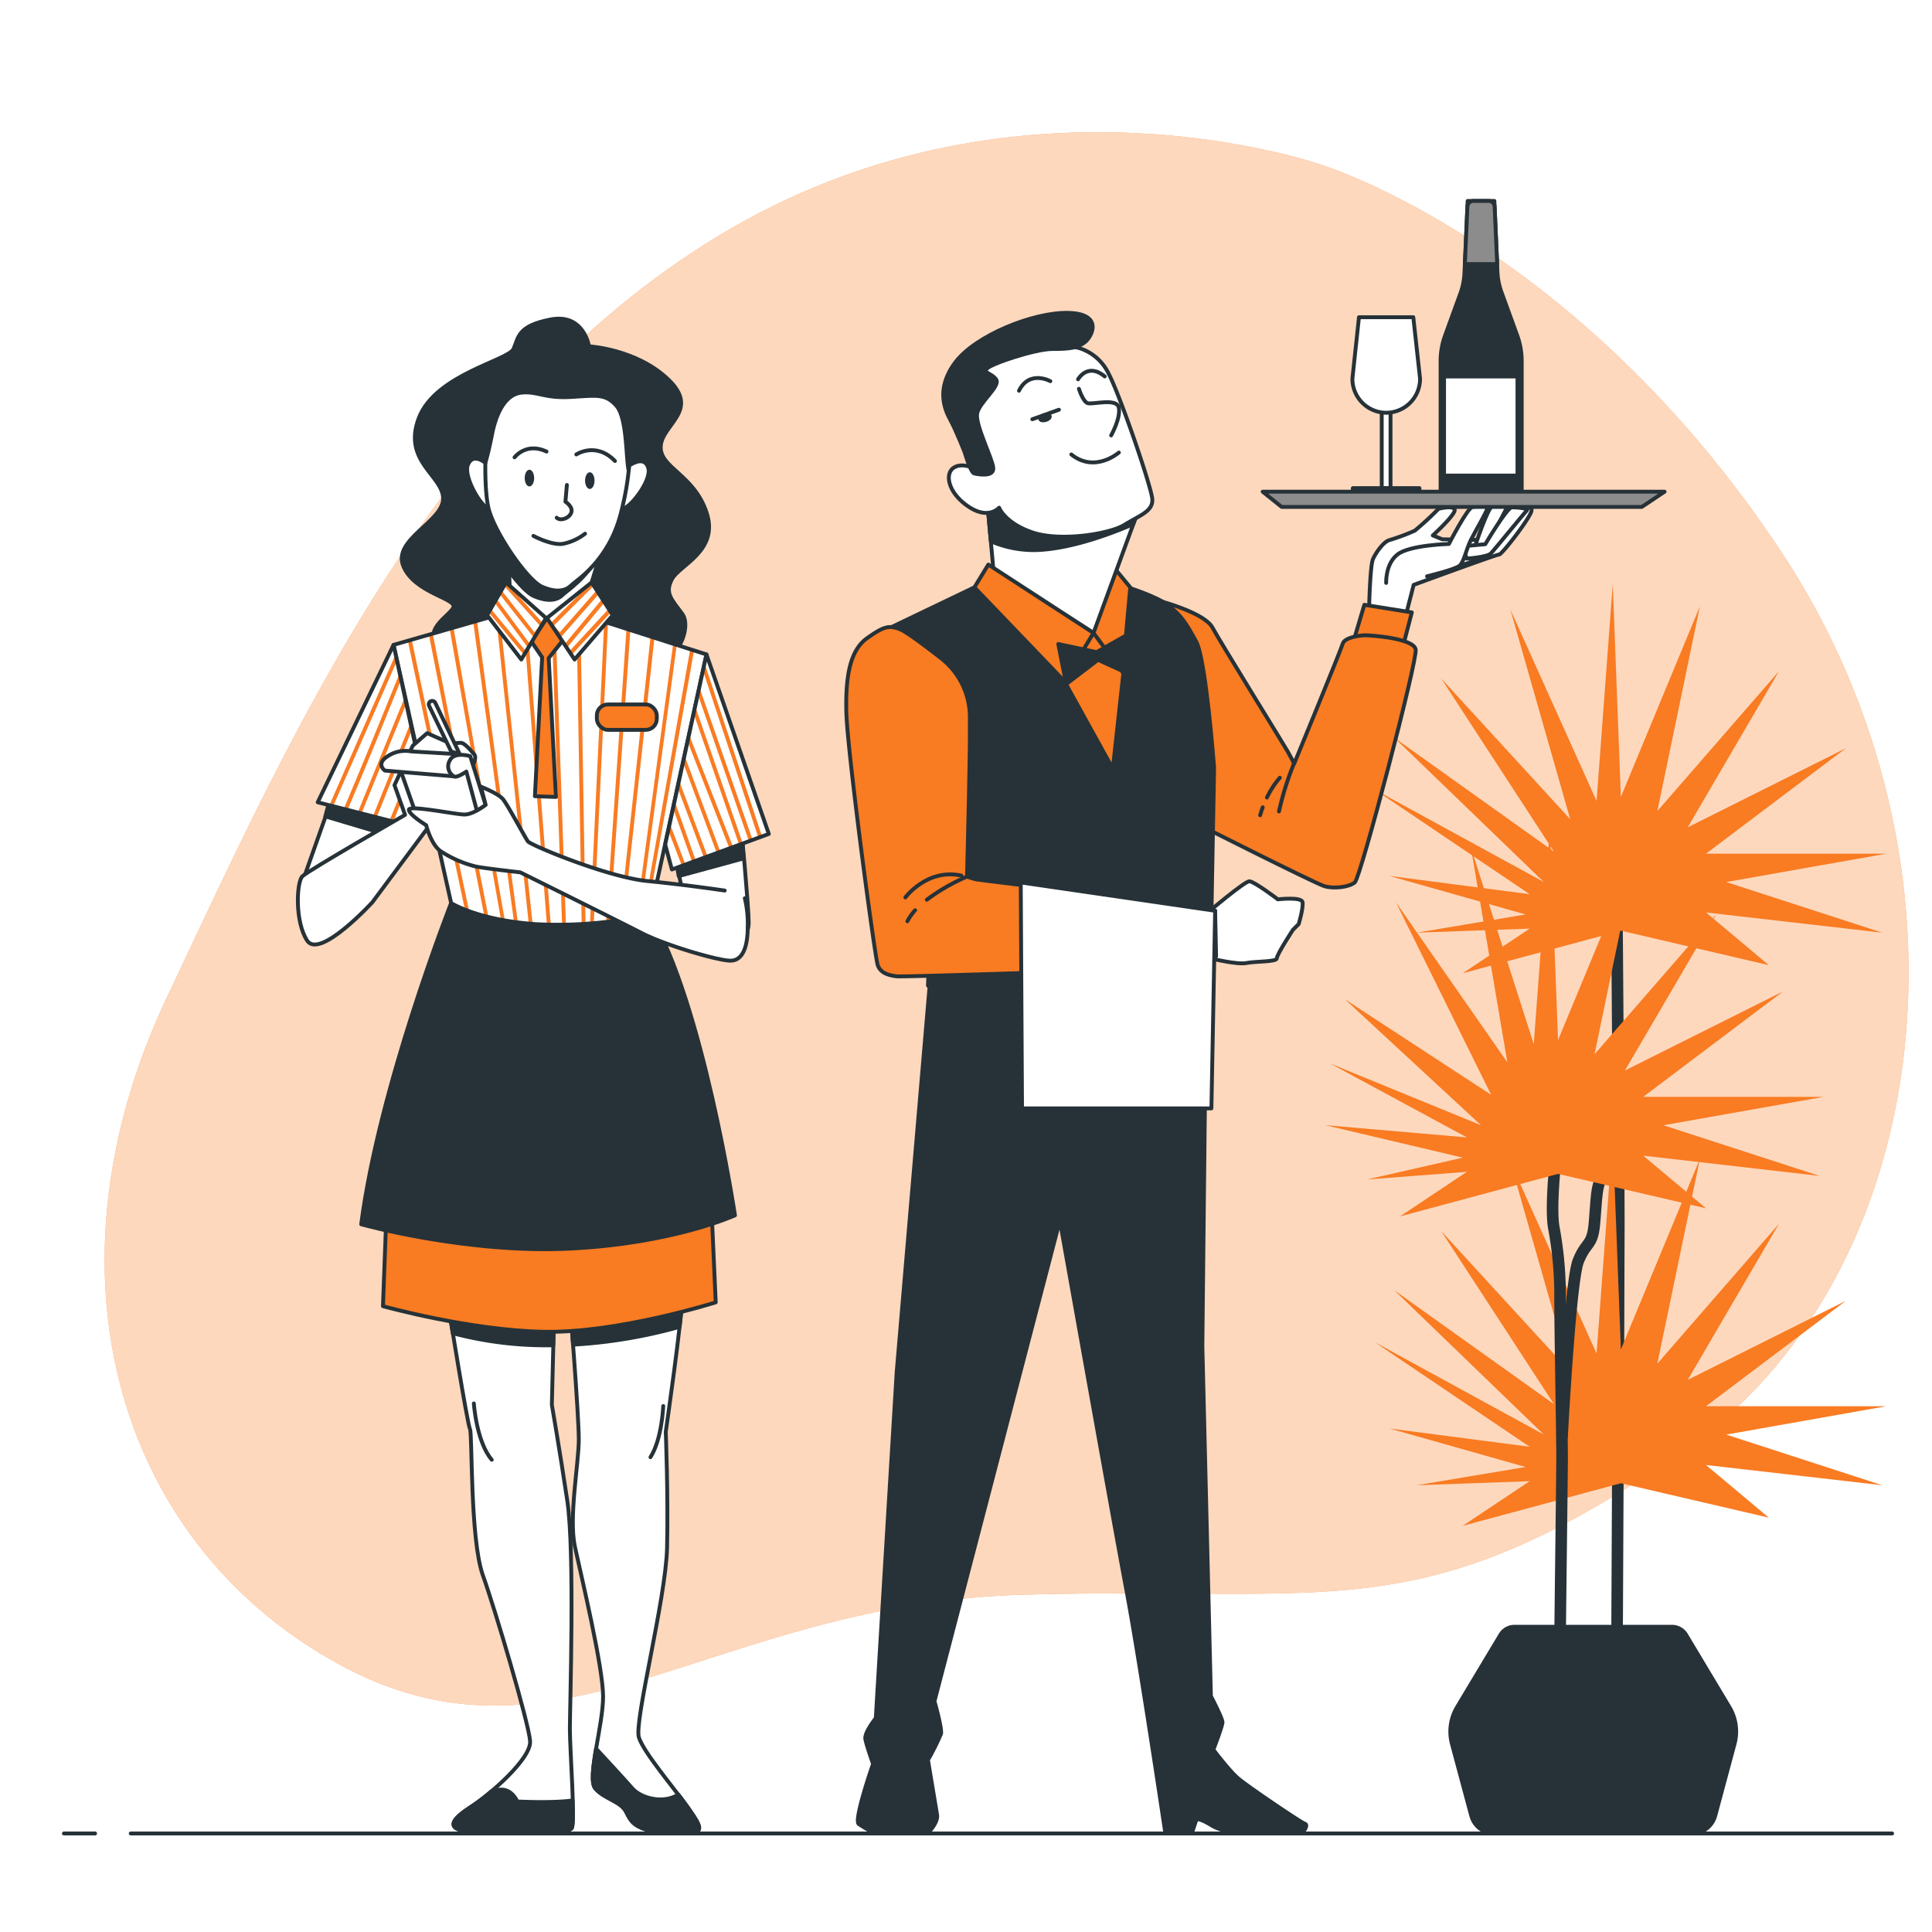 <svg class="animated" id="freepik_stories-waiters" xmlns="http://www.w3.org/2000/svg" viewBox="0 0 500 500" version="1.1" xmlns:xlink="http://www.w3.org/1999/xlink" xmlns:svgjs="http://svgjs.com/svgjs"><style>svg#freepik_stories-waiters:not(.animated) .animable {opacity: 0;}svg#freepik_stories-waiters.animated #freepik--background-simple--inject-33 {animation: 3s Infinite  linear floating;animation-delay: 0s;}            @keyframes floating {                0% {                    opacity: 1;                    transform: translateY(0px);                }                50% {                    transform: translateY(-10px);                }                100% {                    opacity: 1;                    transform: translateY(0px);                }            }        .animator-hidden { display: none; }</style><g id="freepik--background-simple--inject-33" class="animable animator-active" style="transform-origin: 260.512px 237.808px;"><path d="M342.11,42.7s-77-27.37-152.56,16.21S75.85,189,43.1,258.32,29.2,398.12,86.89,430.26,183.81,415,264.74,412.71,367.43,422,434.59,376.26s79.29-153.69,26.32-233.58S342.11,42.7,342.11,42.7Z" style="fill: #F97B22; transform-origin: 260.512px 237.808px;" id="eldrrp2kkfwli" class="animable"></path><g id="elcyh802psnhb"><path d="M342.11,42.7s-77-27.37-152.56,16.21S75.85,189,43.1,258.32,29.2,398.12,86.89,430.26,183.81,415,264.74,412.71,367.43,422,434.59,376.26s79.29-153.69,26.32-233.58S342.11,42.7,342.11,42.7Z" style="fill: rgb(255, 255, 255); opacity: 0.7; transform-origin: 260.512px 237.808px;" class="animable" id="el24tl6sb5azg"></path></g></g><g id="freepik--Picture--inject-33" class="animable animator-hidden" style="transform-origin: 251.81px 240.5px;"><path d="M138,31V173H385V31ZM376.3,165H146.7V39H376.3Z" style="fill: rgb(178, 178, 178); stroke: rgb(178, 178, 178); stroke-linecap: round; stroke-linejoin: round; transform-origin: 261.5px 102px;" id="el1a2re55stpr" class="animable"></path><path d="M146.52,95s75.73-39.1,81.32-29.17-32.9,35.38-16.76,44.69S313.5,41,329,59.62s-27.93,68.28-14.28,73.87,42.83-21.73,49-14.9-9.93,34.14-3.1,37.86,14.89-3.1,14.89-3.1" style="fill: none; stroke: rgb(178, 178, 178); stroke-linecap: round; stroke-linejoin: round; transform-origin: 261.015px 107.161px;" id="el5716a2msw7n" class="animable"></path><g id="elyo4h6ujbhfh"><circle cx="260.74" cy="60.24" r="16.76" style="fill: none; stroke: rgb(178, 178, 178); stroke-linecap: round; stroke-linejoin: round; transform-origin: 260.74px 60.24px; transform: rotate(-76.62deg);" class="animable" id="el3j0tdp70gud"></circle></g><g id="elg7nwvudra1"><circle cx="171.66" cy="53.1" r="9.62" style="fill: none; stroke: rgb(178, 178, 178); stroke-linecap: round; stroke-linejoin: round; transform-origin: 171.66px 53.1px; transform: rotate(-76.77deg);" class="animable" id="el6m8c9w1j5l"></circle></g><path d="M202.39,122.31A4.35,4.35,0,1,1,198,118,4.35,4.35,0,0,1,202.39,122.31Z" style="fill: none; stroke: rgb(178, 178, 178); stroke-linecap: round; stroke-linejoin: round; transform-origin: 198.04px 122.35px;" id="el6kg4k1f10ri" class="animable"></path><path d="M357,69.86a4,4,0,1,1-4-4A4,4,0,0,1,357,69.86Z" style="fill: none; stroke: rgb(178, 178, 178); stroke-linecap: round; stroke-linejoin: round; transform-origin: 353px 69.86px;" id="eluoxe0cuwwj9" class="animable"></path><g id="elrvzizuf4ej9"><circle cx="290.53" cy="147.76" r="11.17" style="fill: none; stroke: rgb(178, 178, 178); stroke-linecap: round; stroke-linejoin: round; transform-origin: 290.53px 147.76px; transform: rotate(-26.08deg);" class="animable" id="el5nv6tk00zdh"></circle></g><line x1="28.81" y1="248" x2="474.81" y2="248" style="fill: none; stroke: rgb(178, 178, 178); stroke-linecap: round; stroke-linejoin: round; transform-origin: 251.81px 248px;" id="el6bwul1iimlc" class="animable"></line><line x1="46.31" y1="261.37" x2="474.81" y2="261.37" style="fill: none; stroke: rgb(178, 178, 178); stroke-linecap: round; stroke-linejoin: round; transform-origin: 260.56px 261.37px;" id="elph5fp6j9qq" class="animable"></line><line x1="28.81" y1="261.37" x2="37.63" y2="261.37" style="fill: none; stroke: rgb(178, 178, 178); stroke-linecap: round; stroke-linejoin: round; transform-origin: 33.22px 261.37px;" id="el312scoi3fp" class="animable"></line><path d="M467.7,284.53H328.58a8.52,8.52,0,0,1-8.77,8.25V440.35a8.52,8.52,0,0,1,8.77,8.24,7.33,7.33,0,0,1-.14,1.41H465.9" style="fill: none; stroke: rgb(178, 178, 178); stroke-linecap: round; stroke-linejoin: round; transform-origin: 393.755px 367.265px;" id="elhrf8my2y0nu" class="animable"></path><path d="M30.54,284.53H78.63a8.38,8.38,0,0,0,8.51,8.25V440.35a8.38,8.38,0,0,0-8.51,8.24,8.22,8.22,0,0,0,.13,1.41H38.34" style="fill: none; stroke: rgb(178, 178, 178); stroke-linecap: round; stroke-linejoin: round; transform-origin: 58.84px 367.265px;" id="elvhz1p9y68s" class="animable"></path><path d="M295.22,284.53H108.3a8.53,8.53,0,0,1-8.79,8.25V440.35a8.53,8.53,0,0,1,8.79,8.24,7.33,7.33,0,0,1-.14,1.41h187.2a8.22,8.22,0,0,1-.14-1.41,8.52,8.52,0,0,1,8.77-8.24V292.78A8.52,8.52,0,0,1,295.22,284.53Z" style="fill: none; stroke: rgb(178, 178, 178); stroke-linecap: round; stroke-linejoin: round; transform-origin: 201.75px 367.265px;" id="elc2t1k63uuph" class="animable"></path></g><g id="freepik--Lamps--inject-33" class="animable animator-hidden" style="transform-origin: 255.81px 66.705px;"><circle cx="459.81" cy="89.74" r="21.67" style="fill: rgb(255, 255, 255); stroke: rgb(178, 178, 178); stroke-linecap: round; stroke-linejoin: round; transform-origin: 459.81px 89.74px;" id="elwelnjeuu70r" class="animable"></circle><path d="M440,81h39.64A21.66,21.66,0,0,0,440,81Z" style="fill: rgb(99, 99, 99); stroke: rgb(99, 99, 99); stroke-linecap: round; stroke-linejoin: round; transform-origin: 459.82px 74.538px;" id="ely3d1x77h3r9" class="animable"></path><line x1="460.01" y1="64.02" x2="460.01" y2="22" style="fill: none; stroke: rgb(99, 99, 99); stroke-linecap: round; stroke-linejoin: round; stroke-width: 2px; transform-origin: 460.01px 43.01px;" id="el54o369go02p" class="animable"></line><rect x="457.53" y="62" width="4.56" height="7.6" style="fill: rgb(99, 99, 99); stroke: rgb(99, 99, 99); stroke-linecap: round; stroke-linejoin: round; transform-origin: 459.81px 65.8px;" id="elp0qx4o7jfua" class="animable"></rect><circle cx="51.81" cy="89.74" r="21.67" style="fill: rgb(255, 255, 255); stroke: rgb(178, 178, 178); stroke-linecap: round; stroke-linejoin: round; transform-origin: 51.81px 89.74px;" id="elwvpbr05wqx" class="animable"></circle><path d="M32,81H71.63A21.66,21.66,0,0,0,32,81Z" style="fill: rgb(99, 99, 99); stroke: rgb(99, 99, 99); stroke-linecap: round; stroke-linejoin: round; transform-origin: 51.815px 74.544px;" id="eljixngpyk2" class="animable"></path><line x1="52.01" y1="64.02" x2="52.01" y2="22" style="fill: none; stroke: rgb(99, 99, 99); stroke-linecap: round; stroke-linejoin: round; stroke-width: 2px; transform-origin: 52.01px 43.01px;" id="el2li7rom544y" class="animable"></line><rect x="49.53" y="62" width="4.56" height="7.6" style="fill: rgb(99, 99, 99); stroke: rgb(99, 99, 99); stroke-linecap: round; stroke-linejoin: round; transform-origin: 51.81px 65.8px;" id="elrato3c3pi7c" class="animable"></rect></g><g id="freepik--Plants--inject-33" class="animable" style="transform-origin: 415.58px 312.835px;"><path d="M418.43,233s.52,65.56.52,82.87-.52,121-.52,121" style="fill: none; stroke: rgb(38, 50, 56); stroke-linecap: round; stroke-linejoin: round; stroke-width: 3px; transform-origin: 418.69px 334.935px;" id="elujd0z4olten" class="animable"></path><polygon points="457.77 249.78 441.51 236.14 487.14 241.38 446.75 228.27 488.19 220.93 441.51 220.93 477.7 193.65 436.79 214.11 460.39 173.72 428.92 209.91 439.93 156.94 419.48 206.24 417.38 151.17 413.19 207.29 390.87 157.71 406.37 212.01 372.98 175.59 402.17 220.4 360.85 190.92 399.55 228.27 355.74 204.33 395.88 231.42 359.57 226.69 394.83 236.66 366.6 241.38 395.88 240.33 378.57 251.87 419.48 240.86 457.77 249.78" style="fill: #F97B22; transform-origin: 421.965px 201.52px;" id="el5unpyrho1mp" class="animable"></polygon><polygon points="457.77 392.77 441.51 379.14 487.14 384.38 446.75 371.27 488.19 363.93 441.51 363.93 477.7 336.65 436.79 357.11 460.39 316.72 428.92 352.91 439.93 299.94 419.48 349.24 417.38 294.17 413.19 350.29 390.87 300.71 406.37 355.01 372.98 318.6 402.17 363.4 360.85 333.92 399.55 371.27 355.74 347.33 395.88 374.42 359.57 369.69 394.83 379.66 366.6 384.38 395.88 383.33 378.57 394.87 419.48 383.86 457.77 392.77" style="fill: #F97B22; transform-origin: 421.965px 344.52px;" id="elsqbmqw8jpv" class="animable"></polygon><path d="M402.69,299.08s-1.57,13.63-.52,18.88a95.73,95.73,0,0,1,1.57,18.36c0,6.81.53,35.79.53,40.51s-.53,44.83-.53,48.5v12.59" style="fill: none; stroke: rgb(38, 50, 56); stroke-linecap: round; stroke-linejoin: round; stroke-width: 3px; transform-origin: 403.039px 368.5px;" id="el3irxic6xdug" class="animable"></path><path d="M404.27,371.59s2.1-40,4.19-45.24,3.68-3.67,4.2-10,.52-8.91,1.57-11a43.07,43.07,0,0,0,2.1-5.77l1.05-4.19" style="fill: none; stroke: rgb(38, 50, 56); stroke-linecap: round; stroke-linejoin: round; stroke-width: 3px; transform-origin: 410.825px 333.49px;" id="elz7wrrzinjl" class="animable"></path><polygon points="441.51 312.71 425.25 299.08 470.88 304.32 430.49 291.21 471.93 283.87 425.25 283.87 461.44 256.59 420.53 277.05 444.13 236.66 412.66 272.85 423.68 219.88 403.22 269.18 401.12 214.11 396.93 270.23 380.67 219.35 390.11 274.95 361.26 233.51 385.91 283.34 348.07 258.62 383.29 291.21 344.24 275.23 379.62 294.36 342.97 291.19 378.57 299.6 353.82 305.24 379.62 303.27 362.31 314.81 403.22 303.8 441.51 312.71" style="fill: #F97B22; transform-origin: 407.45px 264.46px;" id="elf7t4nrjovuu" class="animable"></polygon><path d="M388.33,423.05,377.1,441.77a12.35,12.35,0,0,0-1.34,9.55l5,18.59a6.19,6.19,0,0,0,6,4.59h51.14a6.19,6.19,0,0,0,6-4.59l5-18.59a12.3,12.3,0,0,0-1.34-9.55l-11.22-18.72a4.26,4.26,0,0,0-3.64-2.05H392A4.23,4.23,0,0,0,388.33,423.05Z" style="fill: rgb(38, 50, 56); stroke: rgb(38, 50, 56); stroke-linejoin: round; transform-origin: 412.332px 447.75px;" id="eldpc1iidj9yn" class="animable"></path></g><g id="freepik--character-2--inject-33" class="animable" style="transform-origin: 324.902px 263.205px;"><path d="M354.32,157.5s.24-11.06,1-12.79,2.7-4.42,4.18-4.91a55.29,55.29,0,0,0,6.64-2.46,79.5,79.5,0,0,0,6.15-5.66s3.93-1,4.18.25-5.66,6.64-5.66,6.64l2.46,1,13,.25,7.62-7.63s2.7-1.72,2.46,0-7.63,11.31-8.36,11.31-22.14,7.87-22.14,7.87l-2.46,9.59Z" style="fill: rgb(255, 255, 255); stroke: rgb(38, 50, 56); stroke-linecap: round; stroke-linejoin: round; transform-origin: 375.343px 146.131px;" id="el51mjivv4duh" class="animable"></path><path d="M377.68,146.44s5.16-1.48,5.9-2.71,6.15-12,6.64-12.79-2.7-.24-3.93,0-4.68,10.82-4.68,10.82l-5.41,1.72Z" style="fill: rgb(255, 255, 255); stroke: rgb(38, 50, 56); stroke-linecap: round; stroke-linejoin: round; transform-origin: 383.235px 138.485px;" id="elxlpieelwhqf" class="animable"></path><path d="M379.54,144.56s5.36-.33,6.34-1.37,8.61-10.44,9.25-11.05-2.59-.83-3.84-.85-6.9,9.55-6.9,9.55l-5.66.52Z" style="fill: rgb(255, 255, 255); stroke: rgb(38, 50, 56); stroke-linecap: round; stroke-linejoin: round; transform-origin: 386.972px 137.925px;" id="elm1iikdto6co" class="animable"></path><path d="M358.74,150.86s-.24-4.92,2.95-7.38,13.28-2.7,13.28-2.7,4.92-9.59,6.15-9.59,4.18-1.23,3.94,0-3.2,6.15-4.43,8.61-1.72,5.65-2.95,6.64-8.36,2.7-8.36,2.7" style="fill: rgb(255, 255, 255); stroke: rgb(38, 50, 56); stroke-linecap: round; stroke-linejoin: round; transform-origin: 371.905px 140.752px;" id="elsoz0vhaeujq" class="animable"></path><polygon points="350.38 165.62 353.09 156.52 365.38 158.49 362.43 169.8 350.38 165.62" style="fill: #F97B22; stroke: rgb(38, 50, 56); stroke-linecap: round; stroke-linejoin: round; transform-origin: 357.88px 163.16px;" id="eld0nwo35zp3a" class="animable"></polygon><path d="M301,155.78s10.82,2.95,12.79,6.64,18.44,30.25,19.43,32,1.72,3.2,1.72,3.2,12.05-29.27,12.54-31,4.67-2.21,5.9-2.21,12.54.74,13,3.69-14.27,59-15.74,60.25-5.41,1.72-7.87,1-34.68-17-34.68-17Z" style="fill: #F97B22; stroke: rgb(38, 50, 56); stroke-linecap: round; stroke-linejoin: round; transform-origin: 333.695px 192.735px;" id="el4xwz06nu8gp" class="animable"></path><path d="M334.89,197.59A75.72,75.72,0,0,0,331,210" style="fill: none; stroke: rgb(38, 50, 56); stroke-linecap: round; stroke-linejoin: round; transform-origin: 332.945px 203.795px;" id="el02dpzaoao3rh" class="animable"></path><path d="M326.79,208.93c-.24.65-.47,1.34-.67,2.06" style="fill: none; stroke: rgb(38, 50, 56); stroke-linecap: round; stroke-linejoin: round; transform-origin: 326.455px 209.96px;" id="elekpd89j3xd" class="animable"></path><path d="M331.22,201.28a23,23,0,0,0-3.34,5.12" style="fill: none; stroke: rgb(38, 50, 56); stroke-linecap: round; stroke-linejoin: round; transform-origin: 329.55px 203.84px;" id="elmgxc0uw2rh" class="animable"></path><path d="M240.85,252l-8.79,103.09-5.41,89.57s-3,3.72-2.7,5.41,2,6.42,2,6.42-5.07,14.54-3.71,15.55a35.93,35.93,0,0,0,4.05,2.37h13.86s2.7-2.71,2.37-4.74-2.37-14.19-2.37-14.19a62.45,62.45,0,0,0,3.38-6.76c.34-1.35-1.69-8.45-1.69-8.45l32.45-124.38s13.85,77.73,17.23,95.65,10,62.39,10,62.39h7.1l1-3s.34-.67,3.72,1.35a11.18,11.18,0,0,0,6.42,1.69h17.58s1.35-1.69.34-2-14.87-9.7-17.24-11.73-6.42-7.43-6.42-7.43,2.36-6.09,2.36-7.1-3-6.76-3-6.76l-2.21-90.56,1-94Z" style="fill: rgb(38, 50, 56); stroke: rgb(38, 50, 56); stroke-linecap: round; stroke-linejoin: round; transform-origin: 280.032px 363.205px;" id="elsarswtoy6ro" class="animable"></path><path d="M252.17,152l-21.35,10.24,10.34,66.46-1,26.38s17.72,9.7,37.76,9.07a98.3,98.3,0,0,0,35.24-7.81l1.05-57.6s-2.11-28.06-4.64-32.7-3.8-6.75-7.38-9.49-14.56-5.91-14.56-5.91S267.75,149,267.11,149,252.17,152,252.17,152Z" style="fill: rgb(38, 50, 56); stroke: rgb(38, 50, 56); stroke-linecap: round; stroke-linejoin: round; transform-origin: 272.515px 206.59px;" id="el8mwsqchxijt" class="animable"></path><polygon points="275.45 176.27 288 198.96 290.95 172.17 282.09 159.3 275.55 174.07 275.45 176.27" style="fill: #F97B22; stroke: rgb(38, 50, 56); stroke-linecap: round; stroke-linejoin: round; transform-origin: 283.2px 179.13px;" id="ellluwi4p3q8" class="animable"></polygon><polygon points="283 163.81 290.54 173.98 292.51 152.01 287.92 146.44 283 163.81" style="fill: #F97B22; stroke: rgb(38, 50, 56); stroke-linecap: round; stroke-linejoin: round; transform-origin: 287.755px 160.21px;" id="el1b91lqwx2zv" class="animable"></polygon><polygon points="255.45 129.38 257.09 147.42 283 163.81 294.15 133.32 255.45 129.38" style="fill: rgb(255, 255, 255); stroke: rgb(38, 50, 56); stroke-linecap: round; stroke-linejoin: round; transform-origin: 274.8px 146.595px;" id="elgx157yb4gb" class="animable"></polygon><path d="M256.43,140.08a28,28,0,0,0,12.13,2.27c9-.39,19.44-4.4,24.73-6.7l.86-2.33-38.7-3.94Z" style="fill: rgb(38, 50, 56); stroke: rgb(38, 50, 56); stroke-linecap: round; stroke-linejoin: round; transform-origin: 274.8px 135.875px;" id="elk03yek3g2c" class="animable"></path><polygon points="283 163.81 275.45 176.27 252.17 152.01 255.78 146.11 283 163.81" style="fill: #F97B22; stroke: rgb(38, 50, 56); stroke-linecap: round; stroke-linejoin: round; transform-origin: 267.585px 161.19px;" id="el7gzp58ai8fw" class="animable"></polygon><path d="M312.51,236.2s9.59-8.12,10.82-8.12,7.38,4.67,7.38,4.67,6.14-.73,6.39.74-1,5.66-1,5.66l-1.48,1.47s-4.18,6.4-4.18,7.38-5.41.74-7.87,1.23-9.34-1.23-9.34-1.23Z" style="fill: rgb(255, 255, 255); stroke: rgb(38, 50, 56); stroke-linecap: round; stroke-linejoin: round; transform-origin: 324.822px 238.699px;" id="elwhy981eqj9" class="animable"></path><polygon points="303.16 235.46 314.48 235.71 314.72 247.51 305.38 247.76 303.16 235.46" style="fill: rgb(255, 255, 255); stroke: rgb(38, 50, 56); stroke-linecap: round; stroke-linejoin: round; transform-origin: 308.94px 241.61px;" id="elm2tb2b8oya7" class="animable"></polygon><path d="M251,185.51a19.3,19.3,0,0,0-7.44-15.14c-3.94-3.07-8.84-6.76-10.52-7.46-2.95-1.23-4.42-.74-8.6,2.22s-5.66,9.09-5.41,19.18,7.37,63.2,8.11,65.41,3,2.71,4.92,2.95,69.76-2.07,71.07-2.21c4.68-.49,5.44-6.86,5.17-9.84-.49-5.41-5.17-7.13-12.3-7.87s-42-4.91-43.28-5.16a16.62,16.62,0,0,1-2.46-.74s.74-28.77.74-36.64C251,188.45,251,186.9,251,185.51Z" style="fill: #F97B22; stroke: rgb(38, 50, 56); stroke-linecap: round; stroke-linejoin: round; transform-origin: 263.676px 207.484px;" id="elx845427d1t" class="animable"></path><path d="M236.83,235.58a13.59,13.59,0,0,0-2,2.83" style="fill: none; stroke: rgb(38, 50, 56); stroke-linecap: round; stroke-linejoin: round; transform-origin: 235.83px 236.995px;" id="elofikl3g3v9" class="animable"></path><path d="M250.29,226.85a50.75,50.75,0,0,0-10.43,6" style="fill: none; stroke: rgb(38, 50, 56); stroke-linecap: round; stroke-linejoin: round; transform-origin: 245.075px 229.85px;" id="el91lrjomz96k" class="animable"></path><path d="M234.3,232.26s5.66-7.62,14.51-5.65" style="fill: none; stroke: rgb(38, 50, 56); stroke-linecap: round; stroke-linejoin: round; transform-origin: 241.555px 229.272px;" id="elm6wh2csva98" class="animable"></path><rect x="357.59" y="104.86" width="2.28" height="21.47" style="fill: rgb(255, 255, 255); stroke: rgb(38, 50, 56); stroke-linecap: round; stroke-linejoin: round; transform-origin: 358.73px 115.595px;" id="ellzo8gnq1yg" class="animable"></rect><rect x="350.11" y="126.33" width="17.24" height="0.98" style="fill: rgb(255, 255, 255); stroke: rgb(38, 50, 56); stroke-linecap: round; stroke-linejoin: round; transform-origin: 358.73px 126.82px;" id="elpoz5envc2jb" class="animable"></rect><path d="M358.73,106.82h0A8.79,8.79,0,0,1,350,98L351.7,82.1h14.06L367.51,98A8.79,8.79,0,0,1,358.73,106.82Z" style="fill: rgb(255, 255, 255); stroke: rgb(38, 50, 56); stroke-linecap: round; stroke-linejoin: round; transform-origin: 358.755px 94.46px;" id="elf5d50yhj1xq" class="animable"></path><path d="M387.55,70.56,386.74,52h-6.91L379,70.56a17.61,17.61,0,0,1-1,5.23l-4,11a19.34,19.34,0,0,0-1.18,6.65v35.89h21V93.42a19.34,19.34,0,0,0-1.18-6.65l-4-11A17.61,17.61,0,0,1,387.55,70.56Z" style="fill: rgb(38, 50, 56); stroke: rgb(38, 50, 56); stroke-linecap: round; stroke-linejoin: round; transform-origin: 383.32px 90.665px;" id="elvggbca3zp1" class="animable"></path><rect x="373.72" y="97.43" width="19" height="25.64" style="fill: rgb(255, 255, 255); stroke: rgb(38, 50, 56); stroke-linecap: round; stroke-linejoin: round; transform-origin: 383.22px 110.25px;" id="elb5fidnekk3" class="animable"></rect><path d="M387.46,68.34a.86.86,0,0,1,0-.16l-.65-14.69A1.55,1.55,0,0,0,385.25,52h-3.93a1.57,1.57,0,0,0-1.56,1.49l-.64,14.69s0,.11,0,.16Z" style="fill: rgb(140, 140, 140); stroke: rgb(38, 50, 56); stroke-linecap: round; stroke-linejoin: round; transform-origin: 383.29px 60.17px;" id="elvdrtolst6ll" class="animable"></path><polygon points="424.9 131.19 331.69 131.19 326.77 127.25 430.8 127.25 424.9 131.19" style="fill: rgb(140, 140, 140); stroke: rgb(38, 50, 56); stroke-linecap: round; stroke-linejoin: round; transform-origin: 378.785px 129.22px;" id="el68iuxu754dt" class="animable"></polygon><polygon points="264.17 228.38 264.5 286.85 313.51 286.85 314.48 235.71 264.17 228.38" style="fill: rgb(255, 255, 255); stroke: rgb(38, 50, 56); stroke-linecap: round; stroke-linejoin: round; transform-origin: 289.325px 257.615px;" id="elrhxtv05zus" class="animable"></polygon><path d="M279,90a12.54,12.54,0,0,1,7.88,6.64c3,5.67,11.08,29.3,11.33,32.5s-3.2,4.19-7.14,6.65-16.74,4.43-23.88,2-8.62-6.4-8.62-6.4-2.71,3.2-7.88-.25-6.15-8.12-4.18-9.85,5.17-.24,5.17-.24-5.42-13.3-4.93-18,.74-9.35,8.62-12.55S279,90,279,90Z" style="fill: rgb(255, 255, 255); stroke: rgb(38, 50, 56); stroke-linecap: round; stroke-linejoin: round; transform-origin: 271.894px 113.917px;" id="elcpk6rrwvjsg" class="animable"></path><path d="M279.22,100.62s1,3.2,2.21,3.7,7.64-1.48,8.13,1.23-2,7.14-2,7.14" style="fill: none; stroke: rgb(38, 50, 56); stroke-linecap: round; stroke-linejoin: round; transform-origin: 284.422px 106.655px;" id="elqp9bbs8xwp" class="animable"></path><path d="M289.56,117.12s-6.16,5.41-12.31.49" style="fill: none; stroke: rgb(38, 50, 56); stroke-linecap: round; stroke-linejoin: round; transform-origin: 283.405px 118.398px;" id="elgis0pw3pgu5" class="animable"></path><line x1="267.16" y1="108.5" x2="274.05" y2="106.04" style="fill: none; stroke: rgb(38, 50, 56); stroke-linecap: round; stroke-linejoin: round; transform-origin: 270.605px 107.27px;" id="elptn26j4rm2k" class="animable"></line><path d="M271.83,98.65s-5.41-3-8.12,2.47" style="fill: none; stroke: rgb(38, 50, 56); stroke-linecap: round; stroke-linejoin: round; transform-origin: 267.77px 99.475px;" id="el1ewgk7g0ydy" class="animable"></path><path d="M279,98.16s2.46-4.43,6.9-.74" style="fill: none; stroke: rgb(38, 50, 56); stroke-linecap: round; stroke-linejoin: round; transform-origin: 282.45px 97.056px;" id="elp7xhyjizcfa" class="animable"></path><path d="M271.66,107.69c.12.35-.34.81-1,1s-1.32.12-1.43-.23.33-.81,1-1S271.54,107.34,271.66,107.69Z" style="fill: rgb(38, 50, 56); stroke: rgb(38, 50, 56); stroke-linecap: round; stroke-linejoin: round; transform-origin: 270.446px 108.075px;" id="elds36wzcscvo" class="animable"></path><path d="M249.68,117.12s1.47,5.17,2.46,5.41,5.17,1,4.92-1.47-4.67-11.08-4.18-14,6.15-7.14,4.92-8.86-3.2-1.48-2.46-2.71,12.55-5.17,17-5.17,6.4-.24,8.37-1.72,4.92-7.39-4.19-7.63-24.12,5.91-29.29,12.8-2.71,12.31-1.24,15S249.68,117.12,249.68,117.12Z" style="fill: rgb(38, 50, 56); stroke: rgb(38, 50, 56); stroke-linecap: round; stroke-linejoin: round; transform-origin: 263.442px 101.897px;" id="elaimoz24ho3u" class="animable"></path><polygon points="283.79 168.78 273.89 166.67 275.93 177.06 284.16 170.77 293.33 174.94 291.64 164.33 283.79 168.78" style="fill: rgb(38, 50, 56); stroke: rgb(38, 50, 56); stroke-linecap: round; stroke-linejoin: round; transform-origin: 283.61px 170.695px;" id="eliwk3iypyue" class="animable"></polygon></g><g id="freepik--character-1--inject-33" class="animable" style="transform-origin: 138.028px 278.474px;"><path d="M174.63,220.79l3.23,16.4s1.74,2.48,7.45,5,8.45.49,8.45-3.48-2-25.34-2-25.34Z" style="fill: rgb(255, 255, 255); stroke: rgb(38, 50, 56); stroke-linecap: round; stroke-linejoin: round; transform-origin: 184.195px 228.335px;" id="el99y9nnyremh" class="animable"></path><polygon points="175.65 226.74 192.42 222.16 191.77 213.34 174.63 220.79 175.65 226.74" style="fill: rgb(38, 50, 56); stroke: rgb(38, 50, 56); stroke-linecap: round; stroke-linejoin: round; transform-origin: 183.525px 220.04px;" id="elt13o9gyw84p" class="animable"></polygon><path d="M86,206.39,78,229l6,4.47s5,.5,8.2-1.74,11.18-20.61,11.18-20.61Z" style="fill: rgb(255, 255, 255); stroke: rgb(38, 50, 56); stroke-linecap: round; stroke-linejoin: round; transform-origin: 90.69px 219.954px;" id="elgrqtazp3nan" class="animable"></path><polygon points="84.19 211.28 100.96 216.28 103.34 211.11 85.71 205.61 84.19 211.28" style="fill: rgb(38, 50, 56); stroke: rgb(38, 50, 56); stroke-linecap: round; stroke-linejoin: round; transform-origin: 93.765px 210.945px;" id="el5wxys3jq6a" class="animable"></polygon><path d="M147.47,337.05s2.32,29.14,2.32,35.44-2.65,20.2-1,27.82,7.29,31.13,7.29,38.75-4.3,21.2-2,23.85,6.63,3.31,7.95,6,2,3.31,4.31,4.31,11.59,1.65,13.58,1,1-2.32-2.32-7-10.93-13.58-12.25-17.55,6.95-35.77,7.28-49-.33-30.14-.33-30.14,4.31-29.81,4.31-35.77Z" style="fill: rgb(255, 255, 255); stroke: rgb(38, 50, 56); stroke-linecap: round; stroke-linejoin: round; transform-origin: 164.206px 404.621px;" id="elz8yblgzfhge" class="animable"></path><path d="M148.31,348a129.31,129.31,0,0,0,27.57-4.61c.44-3.87.74-7.08.74-8.64l-29.15,2.32S147.85,341.85,148.31,348Z" style="fill: rgb(38, 50, 56); stroke: rgb(38, 50, 56); stroke-linecap: round; stroke-linejoin: round; transform-origin: 162.045px 341.375px;" id="elzkepn72rv6" class="animable"></path><path d="M171.65,363.88s-.33,8.61-3.31,13.24" style="fill: none; stroke: rgb(38, 50, 56); stroke-linecap: round; stroke-linejoin: round; transform-origin: 169.995px 370.5px;" id="elrid3sq037rs" class="animable"></path><path d="M179.93,474.17c2-.66,1-2.32-2.32-7-.57-.8-1.28-1.73-2.05-2.74-3.93,2.49-9.64.94-11.86-1.56-2-2.28-7.13-7.83-9.44-10.33-.81,4.79-1.35,9-.17,10.33,2.32,2.65,6.63,3.31,7.95,6s2,3.31,4.31,4.31S177.94,474.83,179.93,474.17Z" style="fill: rgb(38, 50, 56); stroke: rgb(38, 50, 56); stroke-linecap: round; stroke-linejoin: round; transform-origin: 167.181px 463.489px;" id="el6p1ijue4xym" class="animable"></path><path d="M116,337.71s5,31.13,5.63,32.13,0,28.48,3.31,37.76,11.92,38.42,12.25,43S126.6,464.56,122,467.54s-6,5-3,6,13.58,0,17.88-.33,10.08,1.26,11.07-.06-.47-20.15-.47-25.78,1.32-45.71-.66-58.95-4-24.85-4-24.85l.67-27.15-29.15-1Z" style="fill: rgb(255, 255, 255); stroke: rgb(38, 50, 56); stroke-linecap: round; stroke-linejoin: round; transform-origin: 131.317px 404.697px;" id="eltacwtzvxjxq" class="animable"></path><path d="M116,337.71s.49,3.08,1.18,7.32a93.71,93.71,0,0,0,26,3.12l.29-11.76-29.15-1Z" style="fill: rgb(38, 50, 56); stroke: rgb(38, 50, 56); stroke-linecap: round; stroke-linejoin: round; transform-origin: 128.895px 341.78px;" id="elibco3ayea4d" class="animable"></path><path d="M122.63,363.21s.66,9.94,4.64,14.58" style="fill: none; stroke: rgb(38, 50, 56); stroke-linecap: round; stroke-linejoin: round; transform-origin: 124.95px 370.5px;" id="elp84xfb96ovp" class="animable"></path><path d="M147.94,473.12c.38-.51.37-3.43.22-7.17-5.16.74-14.27.27-14.27.27-2.32-4.64-6-2.65-6-2.65l-.68,0a55,55,0,0,1-5.28,4c-4.64,3-6,5-3,6s13.39.93,17.69.6S147,474.44,147.94,473.12Z" style="fill: rgb(38, 50, 56); stroke: rgb(38, 50, 56); stroke-linecap: round; stroke-linejoin: round; transform-origin: 132.796px 468.768px;" id="el6nx4x74ll98" class="animable"></path><path d="M100.11,311.21l-1,26.83s22.53,6.29,41.74,6.63,44.38-7.62,44.38-7.62l-1.33-29.48-83.13-1.32Z" style="fill: #F97B22; stroke: rgb(38, 50, 56); stroke-linecap: round; stroke-linejoin: round; transform-origin: 142.17px 325.465px;" id="el7asko4ytwmi" class="animable"></path><path d="M116.75,233.71s-18.63,47.36-23.27,83.13c0,0,27.16,7.62,54,6.3s42.73-8.61,42.73-8.61-8.28-55-22-77.84Z" style="fill: rgb(38, 50, 56); stroke: rgb(38, 50, 56); stroke-linecap: round; stroke-linejoin: round; transform-origin: 141.845px 278.502px;" id="elwxyx5pw5usf" class="animable"></path><path d="M152.44,89.63s-1.33-8.61-9.94-6.95-8.28,4.64-9.6,7.62-20.21,6.62-24.51,17.88,6.29,14.91,6.29,20.87-13.25,10.6-10.27,17.55,13.91,8.28,12.92,10.6-8.94,6-3,11.26,32.79,10.6,47,7.95,17.89-13.91,15.24-17.55-4.64-5.3-2.65-9,12.25-7.28,8.94-17.22S170.65,121.1,171,115.47s10.26-9.27,2-17.22S152.44,89.63,152.44,89.63Z" style="fill: rgb(38, 50, 56); stroke: rgb(38, 50, 56); stroke-linecap: round; stroke-linejoin: round; transform-origin: 143.743px 129.79px;" id="el6d5ocvhgl54" class="animable"></path><path d="M128.67,159.19l-26.82,7.7,14.9,66.82s7,4.47,22.11,5.47a109.07,109.07,0,0,0,29.31-2.49l14.66-67.32-25.59-8.19Z" style="fill: rgb(255, 255, 255); transform-origin: 142.34px 199.255px;" id="el0i1diqltiwa" class="animable"></path><path d="M123.47,160.68l-1,.28,10.55,77.62,1,.14Z" style="fill: #F97B22; transform-origin: 128.245px 199.7px;" id="elaera2memncg" class="animable"></path><path d="M129.34,159.24l-.67-.05-.32.09L136.84,239l1,.08Z" style="fill: #F97B22; transform-origin: 133.095px 199.135px;" id="el4ldxfl46pbj" class="animable"></path><path d="M136.36,159.72l-1-.07,6.18,79.66,1,0Z" style="fill: #F97B22; transform-origin: 138.95px 199.48px;" id="ele0rgmsq3g4h" class="animable"></path><path d="M117.37,162.43l-1,.28L129.65,238l1,.19Z" style="fill: #F97B22; transform-origin: 123.51px 200.31px;" id="elsca1og75lxn" class="animable"></path><path d="M111,164.26,125.33,237l1.07.27L112,164Z" style="fill: #F97B22; transform-origin: 118.7px 200.635px;" id="elpugip98a44" class="animable"></path><path d="M150.23,160.69l-1-.07,1.31,78.54,1-.06Z" style="fill: #F97B22; transform-origin: 150.385px 199.89px;" id="elmili1ol2bmo" class="animable"></path><path d="M120.32,235.4c.34.14.71.28,1.1.42l-14.88-70.28-1,.28Z" style="fill: #F97B22; transform-origin: 113.48px 200.68px;" id="elgl0ljwjwnun" class="animable"></path><path d="M174.22,166.61l-9.61,70.82,1-.19,9.54-70.32Z" style="fill: #F97B22; transform-origin: 169.88px 202.02px;" id="el32j040xrxay" class="animable"></path><path d="M179.62,168.35l-1-.31-12.24,69,1-.23Z" style="fill: #F97B22; transform-origin: 173px 202.54px;" id="elqtspia38bg" class="animable"></path><path d="M169.37,165.06l-1-.31-8,73.38,1-.15Z" style="fill: #F97B22; transform-origin: 164.87px 201.44px;" id="elxwj4yf0cqun" class="animable"></path><path d="M157.35,161.21l-.11,0-.88-.07L152.68,239l1-.08Z" style="fill: #F97B22; transform-origin: 155.015px 200.07px;" id="elwlikhqkxeoq" class="animable"></path><path d="M145.47,239.35l1,0-2.73-79.09-1-.07Z" style="fill: #F97B22; transform-origin: 144.605px 199.77px;" id="eljep00v7b9f" class="animable"></path><path d="M163.14,163.07l-1-.32-5.29,75.85,1-.12Z" style="fill: #F97B22; transform-origin: 159.995px 200.675px;" id="elpag9luh5sd" class="animable"></path><g id="el0cfm0rht4df"><rect x="154.46" y="182.31" width="15.52" height="6.57" rx="2.85" style="fill: #F97B22; stroke: rgb(38, 50, 56); stroke-linecap: round; stroke-linejoin: round; transform-origin: 162.22px 185.595px; transform: rotate(3.05deg);" class="animable" id="el82lsu260sz3"></rect></g><path d="M128.67,159.19l-26.82,7.7,14.9,66.82s7,4.47,22.11,5.47a109.07,109.07,0,0,0,29.31-2.49l14.66-67.32-25.59-8.19Z" style="fill: none; stroke: rgb(38, 50, 56); stroke-linecap: round; stroke-linejoin: round; transform-origin: 142.34px 199.255px;" id="el01d3xl60cc8v" class="animable"></path><polygon points="131.46 140.57 132.03 154.68 142 162.4 151.94 154.61 155.93 141.51 142.75 145.46 131.46 140.57" style="fill: rgb(255, 255, 255); stroke: rgb(38, 50, 56); stroke-linecap: round; stroke-linejoin: round; transform-origin: 143.695px 151.485px;" id="el0g38pxcdmmli" class="animable"></polygon><path d="M155.93,141.51l-13.18,4-11.29-4.89.29,7.19c2.37,3.2,4.79,5.76,6.41,6.46,4,1.69,6.21.94,7.53-.38,1-1,6.05-4.1,9.81-10.93Z" style="fill: rgb(38, 50, 56); stroke: rgb(38, 50, 56); stroke-linecap: round; stroke-linejoin: round; transform-origin: 143.695px 147.934px;" id="elmierxe9ni9" class="animable"></path><polygon points="137.49 165.98 140.31 170.12 138.43 206.06 143.88 206.25 142 170.31 146.52 164.66 141.55 159.95 137.49 165.98" style="fill: #F97B22; stroke: rgb(38, 50, 56); stroke-linecap: round; stroke-linejoin: round; transform-origin: 142.005px 183.1px;" id="el1h0ru2gbutq" class="animable"></polygon><polygon points="130.95 150.73 141.31 159.95 134.91 170.68 126.06 159.2 130.95 150.73" style="fill: rgb(255, 255, 255); transform-origin: 133.685px 160.705px;" id="elfid3zr23ufn" class="animable"></polygon><polygon points="126.48 158.47 135.61 169.51 136.15 168.6 127.01 157.56 126.48 158.47" style="fill: #F97B22; transform-origin: 131.315px 163.535px;" id="el612wbx4djcj" class="animable"></polygon><polygon points="128.5 154.98 127.96 155.92 136.69 167.69 137.24 166.76 128.5 154.98" style="fill: #F97B22; transform-origin: 132.6px 161.335px;" id="elmce5z42w9ue" class="animable"></polygon><polygon points="131.22 150.97 130.95 150.73 130.45 151.6 139.72 161.92 138.32 163.62 129.78 152.76 129.25 153.69 138.23 165.11 140.5 161.3 131.22 150.97" style="fill: #F97B22; transform-origin: 134.875px 157.92px;" id="el084ltm9yths" class="animable"></polygon><polygon points="130.95 150.73 141.31 159.95 134.91 170.68 126.06 159.2 130.95 150.73" style="fill: none; stroke: rgb(38, 50, 56); stroke-linecap: round; stroke-linejoin: round; transform-origin: 133.685px 160.705px;" id="eljzwbwq185j" class="animable"></polygon><polygon points="153.11 150.73 141.55 159.95 148.7 170.68 158.58 159.2 153.11 150.73" style="fill: rgb(255, 255, 255); transform-origin: 150.065px 160.705px;" id="el2rt87wxo14q" class="animable"></polygon><polygon points="158.11 158.47 147.92 169.51 147.31 168.6 157.52 157.56 158.11 158.47" style="fill: #F97B22; transform-origin: 152.71px 163.535px;" id="elvk9872pw5" class="animable"></polygon><polygon points="155.86 154.98 156.46 155.92 146.7 167.69 146.09 166.76 155.86 154.98" style="fill: #F97B22; transform-origin: 151.275px 161.335px;" id="el1n35rimpsiz" class="animable"></polygon><polygon points="152.82 150.97 153.11 150.73 153.68 151.6 143.32 161.92 144.88 163.62 154.42 152.76 155.02 153.69 144.98 165.11 142.44 161.3 152.82 150.97" style="fill: #F97B22; transform-origin: 148.73px 157.92px;" id="el9jwzn6bujwg" class="animable"></polygon><polygon points="153.11 150.73 141.55 159.95 148.7 170.68 158.58 159.2 153.11 150.73" style="fill: none; stroke: rgb(38, 50, 56); stroke-linecap: round; stroke-linejoin: round; transform-origin: 150.065px 160.705px;" id="elhfzzelo16j" class="animable"></polygon><path d="M125.61,119.8s-3.18-2.76-4.5.44,3.77,11.48,5.27,11.11.57-11.11.57-11.11Z" style="fill: rgb(255, 255, 255); stroke: rgb(38, 50, 56); stroke-linecap: round; stroke-linejoin: round; transform-origin: 124.064px 125.028px;" id="eltajefq02w2" class="animable"></path><path d="M163.38,120.17s3.51-2.33,4.41,1-5.21,10.9-6.65,10.33.86-11.08.86-11.08Z" style="fill: rgb(255, 255, 255); stroke: rgb(38, 50, 56); stroke-linecap: round; stroke-linejoin: round; transform-origin: 164.273px 125.454px;" id="ely8ujrixm91r" class="animable"></path><path d="M136.92,94.27S128.08,97.1,126.76,105c-1.2,7.17-1.7,20.33-.38,26.35s10,18.82,13.93,20.51,6.21.94,7.53-.38,9.59-6.21,12.79-18.44,2.83-21.26.76-30.49C160.11,96.86,146.52,89.94,136.92,94.27Z" style="fill: rgb(255, 255, 255); stroke: rgb(38, 50, 56); stroke-linecap: round; stroke-linejoin: round; transform-origin: 144.293px 122.875px;" id="elavvvpsvdwsw" class="animable"></path><path d="M161.39,102.55c-1.28-5.69-14.87-12.61-24.47-8.28,0,0-8.84,2.83-10.16,10.73a104.83,104.83,0,0,0-1.15,14.8c.44-1.52,1.07-4,1.71-7.27,1.13-5.84,3.58-10.54,7.72-10.92s5.83,1.51,12.61,1.13,9-.94,11.85,2.26,2.45,13.74,3.2,16.75A58.54,58.54,0,0,0,161.39,102.55Z" style="fill: rgb(38, 50, 56); stroke: rgb(38, 50, 56); stroke-linecap: round; stroke-linejoin: round; transform-origin: 144.293px 107.331px;" id="el4fhg1rvzb9x" class="animable"></path><path d="M146.71,125.51l-.38,4.33s2.07,1.32,1.51,2.83-2.83,2.25-3.77,1.31" style="fill: none; stroke: rgb(38, 50, 56); stroke-linecap: round; stroke-linejoin: round; transform-origin: 146.003px 129.954px;" id="elfbbgbqcd7l" class="animable"></path><path d="M138.05,138.69s4.52,2.44,7.53,2.07a13.7,13.7,0,0,0,5.83-2.64" style="fill: none; stroke: rgb(38, 50, 56); stroke-linecap: round; stroke-linejoin: round; transform-origin: 144.73px 139.459px;" id="ell1toii000mp" class="animable"></path><path d="M138.24,123.73c0,1.19-.55,2.16-1.23,2.16s-1.22-1-1.22-2.16.55-2.17,1.22-2.17S138.24,122.53,138.24,123.73Z" style="fill: rgb(38, 50, 56); transform-origin: 137.015px 123.725px;" id="el1ixpoxhevaa" class="animable"></path><path d="M153.86,124.38c0,1.2-.55,2.17-1.22,2.17s-1.23-1-1.23-2.17.55-2.16,1.23-2.16S153.86,123.19,153.86,124.38Z" style="fill: rgb(38, 50, 56); transform-origin: 152.635px 124.385px;" id="elga66ephsk8m" class="animable"></path><path d="M133.16,118.36s3-4,8.28-1.5" style="fill: none; stroke: rgb(38, 50, 56); stroke-linecap: round; stroke-linejoin: round; transform-origin: 137.3px 117.199px;" id="elhr417p4qlw8" class="animable"></path><path d="M149.15,117.61s5.08-3.39,10,1.69" style="fill: none; stroke: rgb(38, 50, 56); stroke-linecap: round; stroke-linejoin: round; transform-origin: 154.15px 117.901px;" id="eleu7hquea2hp" class="animable"></path><polygon points="101.85 166.89 82.22 207.63 106.57 213.84 109.55 202.41 101.85 166.89" style="fill: rgb(255, 255, 255); transform-origin: 95.885px 190.365px;" id="ellx916hg0rxs" class="animable"></polygon><polygon points="102.38 169.37 85.24 208.4 86.22 208.65 102.74 171.03 102.38 169.37" style="fill: #F97B22; transform-origin: 93.99px 189.01px;" id="elp4rerktosl" class="animable"></polygon><path d="M103.8,175.93l-.37-1.73c-4.76,11.81-11,27-14.47,35.15l1,.24C93.85,200.52,100.56,184,103.8,175.93Z" style="fill: #F97B22; transform-origin: 96.38px 191.895px;" id="el0o97hobsxym" class="animable"></path><polygon points="105.15 182.11 104.77 180.4 92.58 210.27 93.55 210.52 105.15 182.11" style="fill: #F97B22; transform-origin: 98.865px 195.46px;" id="elecizsale7zv" class="animable"></polygon><polygon points="108.52 206.33 109.55 202.41 109.49 202.13 104.03 213.19 105.02 213.44 108.52 206.33" style="fill: #F97B22; transform-origin: 106.79px 207.785px;" id="el9bre7t0gf7c" class="animable"></polygon><polygon points="108.29 196.6 107.91 194.88 100.8 212.37 101.77 212.61 108.29 196.6" style="fill: #F97B22; transform-origin: 104.545px 203.745px;" id="elcbfth813y3w" class="animable"></polygon><polygon points="106.61 188.85 106.23 187.12 96.51 211.27 97.48 211.52 106.61 188.85" style="fill: #F97B22; transform-origin: 101.56px 199.32px;" id="el79u862dnqny" class="animable"></polygon><polygon points="101.85 166.89 82.22 207.63 106.57 213.84 109.55 202.41 101.85 166.89" style="fill: none; stroke: rgb(38, 50, 56); stroke-linecap: round; stroke-linejoin: round; transform-origin: 95.885px 190.365px;" id="elb5mwptj9z4" class="animable"></polygon><polygon points="182.83 169.37 198.97 215.82 173.88 225.02 172.15 218.56 182.83 169.37" style="fill: rgb(255, 255, 255); transform-origin: 185.56px 197.195px;" id="elc98czuowv4r" class="animable"></polygon><polygon points="177.15 195.53 176.76 197.32 185.5 220.76 186.43 220.42 177.15 195.53" style="fill: #F97B22; transform-origin: 181.595px 208.145px;" id="el565pre8v997" class="animable"></polygon><polygon points="175.74 202.01 175.35 203.8 182.18 221.98 183.12 221.63 175.74 202.01" style="fill: #F97B22; transform-origin: 179.235px 211.995px;" id="el0c8qdtotdaf6" class="animable"></polygon><polygon points="174.59 207.32 174.19 209.16 179.14 223.09 180.08 222.75 174.59 207.32" style="fill: #F97B22; transform-origin: 177.135px 215.205px;" id="elj8jx2741qo" class="animable"></polygon><polygon points="177.4 223.73 173.33 213.12 172.94 214.89 176.47 224.07 177.4 223.73" style="fill: #F97B22; transform-origin: 175.17px 218.595px;" id="eljts3yifsk8" class="animable"></polygon><polygon points="180.99 177.84 180.59 179.7 193.84 217.71 194.78 217.36 180.99 177.84" style="fill: #F97B22; transform-origin: 187.685px 197.775px;" id="elpweh2cxg4gm" class="animable"></polygon><polygon points="182.34 171.63 181.92 173.54 196.28 216.81 197.22 216.47 182.34 171.63" style="fill: #F97B22; transform-origin: 189.57px 194.22px;" id="elhi2vgn6vq7j" class="animable"></polygon><polygon points="179.91 182.79 179.51 184.65 191.3 218.64 192.23 218.29 179.91 182.79" style="fill: #F97B22; transform-origin: 185.87px 200.715px;" id="elpsmoalut8cb" class="animable"></polygon><polygon points="178.32 190.1 177.94 191.86 188.78 219.56 189.72 219.22 178.32 190.1" style="fill: #F97B22; transform-origin: 183.83px 204.83px;" id="ela4xuquyr68i" class="animable"></polygon><polygon points="182.83 169.37 198.97 215.82 173.88 225.02 172.15 218.56 182.83 169.37" style="fill: none; stroke: rgb(38, 50, 56); stroke-linecap: round; stroke-linejoin: round; transform-origin: 185.56px 197.195px;" id="elqsvt1rnhcv" class="animable"></polygon><path d="M110.54,189.74,106.81,193l-4.72,10.19,2.74,7.7s-25.09,14.41-26.58,15.9-2,11.67,1.24,16.64,16.89-9.94,16.89-9.94l22.36-30.05s5.46-6.46,4-8.2-2.73-3-3.48-3-2.48.25-2.48.25Z" style="fill: rgb(255, 255, 255); stroke: rgb(38, 50, 56); stroke-linecap: round; stroke-linejoin: round; transform-origin: 100.037px 217.092px;" id="el15j1wiwym8i" class="animable"></path><path d="M111.05,182.66l5.7,11.8,2.24.75-6.33-13.29a.89.89,0,0,0-1.3-.37h0A.9.9,0,0,0,111.05,182.66Z" style="fill: rgb(255, 255, 255); stroke: rgb(38, 50, 56); stroke-linecap: round; stroke-linejoin: round; transform-origin: 114.98px 188.306px;" id="elmwu8b2irpn" class="animable"></path><polygon points="103.34 198.44 107.81 211.11 121.47 213.59 125.69 211.11 120.97 196.7 103.34 198.44" style="fill: rgb(255, 255, 255); stroke: rgb(38, 50, 56); stroke-linecap: round; stroke-linejoin: round; transform-origin: 114.515px 205.145px;" id="elrghse4ldwso" class="animable"></polygon><path d="M117.5,200.92l-17.89-1.49s-2.48-1.74.75-3.73a8.13,8.13,0,0,1,6-1.24l12.67.75Z" style="fill: rgb(255, 255, 255); stroke: rgb(38, 50, 56); stroke-linecap: round; stroke-linejoin: round; transform-origin: 108.865px 197.622px;" id="elshjtt6dx1y" class="animable"></path><path d="M125.69,208.37l-4-12.67s-4-1.24-5.22,1a3,3,0,0,0,1,4.22c.74.5,3.22-1.24,3.22-1.24l2.74,10.18Z" style="fill: rgb(255, 255, 255); stroke: rgb(38, 50, 56); stroke-linecap: round; stroke-linejoin: round; transform-origin: 120.839px 202.609px;" id="elycd9u0ck0o" class="animable"></path><path d="M192.76,232.47a28.48,28.48,0,0,1,.75,7.45c0,5-1.24,8.7-4.47,8.7s-16.89-4-23.1-7.21-31.3-15.65-31.3-15.65-8.95-1-11.43-1.49a29.42,29.42,0,0,1-9.19-4c-2.49-1.74-3.73-6.71-3.73-6.71s-4.47-2.73-4.47-4,12.17,1.24,14.41,1.24,5.46-2.49,5.46-2.49l-1.24-4.72s4.47,1.74,5.71,3.23,5.72,9.94,6.46,10.93S157.24,227,167.43,228s20.12,2.48,20.12,2.48" style="fill: rgb(255, 255, 255); stroke: rgb(38, 50, 56); stroke-linecap: round; stroke-linejoin: round; transform-origin: 149.672px 226.105px;" id="ellcffd6hwd8f" class="animable"></path></g><g id="freepik--Floor--inject-33" class="animable" style="transform-origin: 253.11px 474.5px;"><line x1="24.61" y1="474.5" x2="16.54" y2="474.5" style="fill: rgb(255, 255, 255); stroke: rgb(38, 50, 56); stroke-linecap: round; stroke-linejoin: round; transform-origin: 20.575px 474.5px;" id="eldc3j7y9rhgt" class="animable"></line><line x1="489.68" y1="474.5" x2="33.83" y2="474.5" style="fill: rgb(255, 255, 255); stroke: rgb(38, 50, 56); stroke-linecap: round; stroke-linejoin: round; transform-origin: 261.755px 474.5px;" id="el49g2gqrxhxh" class="animable"></line></g><defs>     <filter id="active" height="200%">         <feMorphology in="SourceAlpha" result="DILATED" operator="dilate" radius="2"></feMorphology>                <feFlood flood-color="#32DFEC" flood-opacity="1" result="PINK"></feFlood>        <feComposite in="PINK" in2="DILATED" operator="in" result="OUTLINE"></feComposite>        <feMerge>            <feMergeNode in="OUTLINE"></feMergeNode>            <feMergeNode in="SourceGraphic"></feMergeNode>        </feMerge>    </filter>    <filter id="hover" height="200%">        <feMorphology in="SourceAlpha" result="DILATED" operator="dilate" radius="2"></feMorphology>                <feFlood flood-color="#ff0000" flood-opacity="0.5" result="PINK"></feFlood>        <feComposite in="PINK" in2="DILATED" operator="in" result="OUTLINE"></feComposite>        <feMerge>            <feMergeNode in="OUTLINE"></feMergeNode>            <feMergeNode in="SourceGraphic"></feMergeNode>        </feMerge>            <feColorMatrix type="matrix" values="0   0   0   0   0                0   1   0   0   0                0   0   0   0   0                0   0   0   1   0 "></feColorMatrix>    </filter></defs></svg>